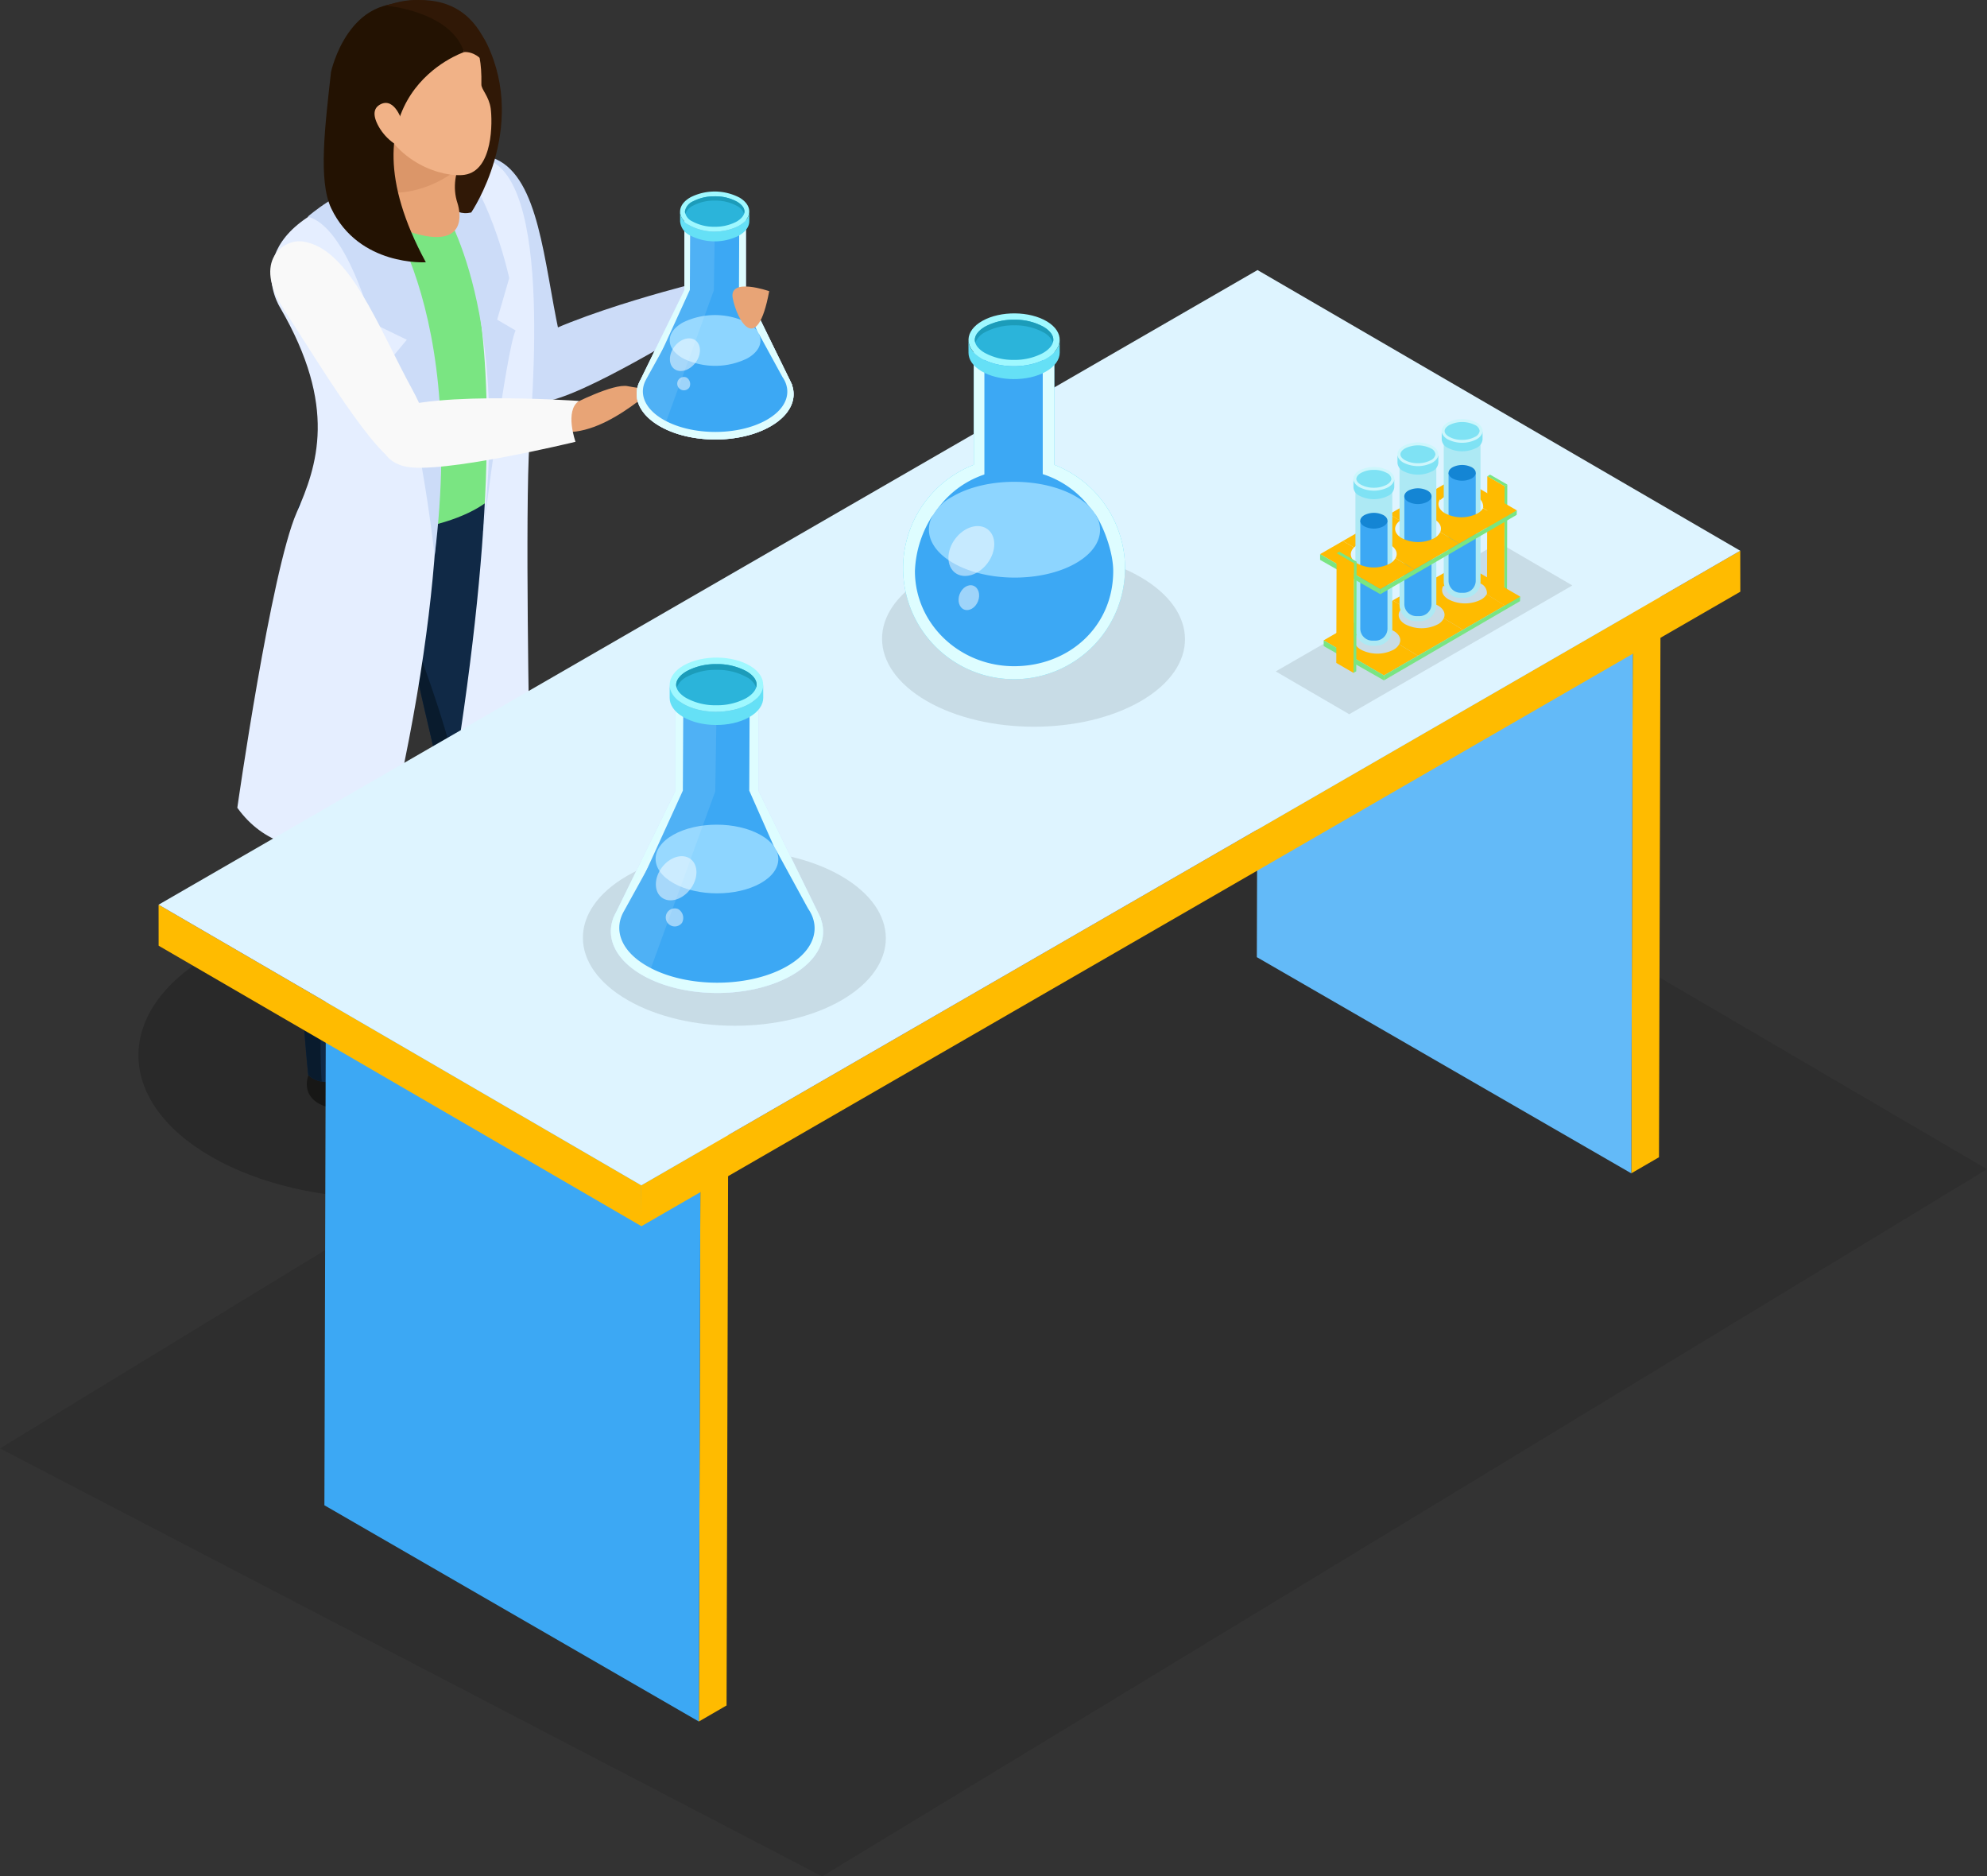 <svg xmlns="http://www.w3.org/2000/svg" width="442.669" height="417.965" viewBox="0 0 442.669 417.965">
  <rect x="0" y="0" width="442.669" height="417.965" fill="#333333" stroke="none"/>
  <g id="Grupo_87329" data-name="Grupo 87329" transform="translate(-275.179 -259.202)">
    <path id="Trazado_146743" data-name="Trazado 146743" d="M275.179,457.746l183.155,95.333L717.847,395.555,544.061,293.81Z" transform="translate(0 124.088)" opacity="0.1"/>
    <g id="Grupo_87255" data-name="Grupo 87255" transform="translate(306.022 462.576)" opacity="0.2">
      <path id="Trazado_146744" data-name="Trazado 146744" d="M375.444,312.85c21.5,12.422,21.621,32.562.261,44.97s-56.085,12.408-77.609,0c-21.492-12.408-21.607-32.548-.234-44.942C319.2,300.451,353.948,300.451,375.444,312.85Z" transform="translate(-281.905 -303.554)"/>
    </g>
    <path id="Trazado_146745" data-name="Trazado 146745" d="M297.946,312.423s-2.238,5.342,5.379,6.585c7.562,1.238,11.138,5.81,13.9,5.727,2.536-.073,5.324-2.063,1.94-5.186s-13.931-8.754-13.931-8.754Z" transform="translate(80.531 184.986)" fill="#171716"/>
    <path id="Trazado_146746" data-name="Trazado 146746" d="M290.44,312.883s-2.563,6.058,6.071,7.474c8.584,1.4,12.624,6.567,15.765,6.479,2.875-.078,6.034-2.334,2.2-5.869s-15.792-9.927-15.792-9.927Z" transform="translate(53.444 185.864)" fill="#171716"/>
    <path id="Trazado_146747" data-name="Trazado 146747" d="M319.623,281.7s6.36,47.4,3.237,68.6-3.237,66.434-3.237,66.434-5.53,3.118-9.533,0c0,0-8.611-33.511-4.92-47.349,3.453-12.913-5.837-34.134-7.378-52.944a113.894,113.894,0,0,0-3.54-20.208S314.4,296.453,319.623,281.7Z" transform="translate(68.387 80.67)" fill="#102946"/>
    <path id="Trazado_146748" data-name="Trazado 146748" d="M317.713,288.687s-.426,36.574-5.535,57.378c-5.131,20.8-9.446,65.063-9.446,65.063s-5.888,3.338-9.574-.142c0,0-3.847-36.285-.4-47.611,3.893-12.775,1.793-34.983-2.32-53.4-2.916-13.082.766-26.321.766-26.321S303.273,292.14,317.713,288.687Z" transform="translate(50.685 87.665)" fill="#102946"/>
    <path id="Trazado_146749" data-name="Trazado 146749" d="M302.269,340.935c3.347-12.537-5.292-32.905-7.208-51.3,4.847,12.5,12.6,34.368,11.83,44.011-.857,10.62,2.495,41.7,4.15,55.975a6.617,6.617,0,0,1-3.852-1.339S298.578,354.774,302.269,340.935Z" transform="translate(71.288 109.124)" fill="#091b2d"/>
    <path id="Trazado_146750" data-name="Trazado 146750" d="M292.759,363.375c3.893-12.775,1.793-34.983-2.32-53.4-2.916-13.082.766-26.321.766-26.321s-.532,1.839,6.865,3.43c.06,15.063,5.466,44.681,3.7,54.095-2.132,11.4-7.039,47.946-5.617,71.281a5.8,5.8,0,0,1-2.99-1.472S289.31,374.7,292.759,363.375Z" transform="translate(50.685 87.665)" fill="#091b2d"/>
    <path id="Trazado_146751" data-name="Trazado 146751" d="M299.731,290.193s.61,9.5,8.653,8.8S342.8,281.939,342.8,281.939s-4.526-5.828-2.1-8.9C340.7,273.043,303.111,282.494,299.731,290.193Z" transform="translate(88.032 49.627)" fill="#ccdcf8"/>
    <path id="Trazado_146752" data-name="Trazado 146752" d="M306.51,267.315c-3.884-1.761-11.973.935-8.336,13.169s10.354,38.628,15.059,40.329c3.82,1.371,10.666.789,7.3-14.958S316.108,271.652,306.51,267.315Z" transform="translate(79.161 27.338)" fill="#ccdcf8"/>
    <g id="Grupo_87256" data-name="Grupo 87256" transform="translate(341.333 294.609)">
      <path id="Trazado_146753" data-name="Trazado 146753" d="M290.153,284.5s8.533-13.839,40.971-17.5c0,0,5.227-2.008,4.251,14.7-.133,2.4,2.238,6.617,3.875,8.832,1.623,2.256,5.874,10.757-4.246,20.47,0,0-4.251,14.8.009,24.564,3.824,8.735-17.7,16.508-35.716,14.224-2.229-.275-7.126-1.885-4.961-9.584,2.141-7.7,7.19-21.157,3.976-35.56S287.516,291.692,290.153,284.5Z" transform="translate(-289.606 -266.924)" fill="#7ae582"/>
    </g>
    <g id="Grupo_87257" data-name="Grupo 87257" transform="translate(341.333 304.021)">
      <path id="Trazado_146754" data-name="Trazado 146754" d="M290.153,277.143c-2.637,7.19,4.934,5.727,8.157,20.144s-1.834,27.857-3.976,35.56c-2.164,7.7,2.733,9.309,4.961,9.584a54.4,54.4,0,0,0,9.066.339c-5.934-14.059,2.935-39.036,3.751-52.93.853-14.724-12.321-20.864-12.321-20.864C292.593,273.208,290.153,277.143,290.153,277.143Z" transform="translate(-289.606 -268.976)" fill="#5fb9e6"/>
    </g>
    <g id="Grupo_87258" data-name="Grupo 87258" transform="translate(328.051 294.313)">
      <path id="Trazado_146755" data-name="Trazado 146755" d="M298.252,275.391s23.281,14.476,2.761,135.748c0,0,12.119-3.416,17.952-13.037,0,0-1.018-52.549,0-68.012,1.041-15.457,5.365-71.034-16.205-62.307C302.759,267.783,290.942,271.516,298.252,275.391Z" transform="translate(-253.878 -266.857)" fill="#e5eeff"/>
      <path id="Trazado_146756" data-name="Trazado 146756" d="M315.1,268.544s32.96,25.692,5.374,142.7c0,0-21.914,10.877-33.767-5.608,0,0,7.493-52.641,13.215-65.742,4.567-10.437,9.194-23.528-3.682-45.68C296.242,294.214,285.278,277.279,315.1,268.544Z" transform="translate(-286.709 -260.818)" fill="#e5eeff"/>
      <path id="Trazado_146757" data-name="Trazado 146757" d="M296.546,276.777s15.82,21.9,9.588,74.037c0,0,5.241-41.329,7.3-45.456l-4.113-2.4,2.692-9.263s-3.655-17.3-11.693-26.834Z" transform="translate(-251.439 -266.859)" fill="#ccdcf8"/>
      <path id="Trazado_146758" data-name="Trazado 146758" d="M303.455,268.258s22.322,22.313,14.944,82.337c0,0-4.081-37.541-10.189-43.383l3.994-4.8-7.791-3.778S298.755,277.14,290.13,275C290.13,275,297.678,268.4,303.455,268.258Z" transform="translate(-274.443 -261.843)" fill="#ccdcf8"/>
    </g>
    <g id="Grupo_87267" data-name="Grupo 87267" transform="translate(347.3 259.202)">
      <g id="Grupo_87259" data-name="Grupo 87259" transform="translate(9.818)">
        <path id="Trazado_146759" data-name="Trazado 146759" d="M313.765,268.575s-2.591,16.659-4.067,32.539c-.216,2.3,2.118,6.4,6.392,5.42,0,0,12.638-18.512,3.517-37.532-2.9-6.039-13.7-14.71-26.559-6.328Z" transform="translate(-293.048 -259.202)" fill="#301806"/>
      </g>
      <g id="Grupo_87262" data-name="Grupo 87262" transform="translate(10.237 21.451)">
        <g id="Grupo_87260" data-name="Grupo 87260">
          <path id="Trazado_146760" data-name="Trazado 146760" d="M316.23,273.808s-5.979,6.571-3.512,13.935c.647,2.013,2.215,10.276-10.079,6.516,0,0-12.729-6.947-8.717-10.725,2.646-2.513,5.3-6.19,1.94-19.653Z" transform="translate(-293.139 -263.88)" fill="#e8a476"/>
        </g>
        <g id="Grupo_87261" data-name="Grupo 87261" transform="translate(0.081 1.476)">
          <path id="Trazado_146761" data-name="Trazado 146761" d="M293.859,282.379a2.158,2.158,0,0,0-.7,1.279c11.8,2.765,20.217-5.328,20.217-5.328L298.444,264.2h0s-.8.482-2.008,1.339C298.765,276.725,296.33,280.049,293.859,282.379Z" transform="translate(-293.157 -264.202)" fill="#db9669"/>
        </g>
      </g>
      <g id="Grupo_87263" data-name="Grupo 87263" transform="translate(11.197 5.38)">
        <path id="Trazado_146762" data-name="Trazado 146762" d="M314.182,262.64s3.315,1.266,3.091,11.179c-.014,1.1,1.687,2.6,2.077,5.337.376,2.774.614,13.821-5.824,14.774-4.64.7-16.012-2.591-19.484-13.83S300.513,254.826,314.182,262.64Z" transform="translate(-293.349 -260.375)" fill="#f1b287"/>
      </g>
      <g id="Grupo_87264" data-name="Grupo 87264" transform="translate(0 0.807)">
        <path id="Trazado_146763" data-name="Trazado 146763" d="M322.18,270.177s-28.723,9.538-8.524,46.813c0,0-14.866.977-21.075-12-2.967-6.223-1.344-18.585-.055-30.361,0,0,3.852-18.062,18.975-14.88C311.5,259.754,321.442,263.908,322.18,270.177Z" transform="translate(-290.907 -259.378)" fill="#231202"/>
      </g>
      <g id="Grupo_87265" data-name="Grupo 87265" transform="translate(13.697 0.014)">
        <path id="Trazado_146764" data-name="Trazado 146764" d="M311.47,270.8s5.012-.793,7.163,8.424c0,0-.018-25.862-24.739-18.791C293.894,260.429,308.476,261.59,311.47,270.8Z" transform="translate(-293.894 -259.205)" fill="#301806"/>
      </g>
      <g id="Grupo_87266" data-name="Grupo 87266" transform="translate(11.32 22.924)">
        <path id="Trazado_146765" data-name="Trazado 146765" d="M299.563,268.451s-1.582-5.535-4.806-3.971c-1,.5-2.132,1.619-.72,4.485s4.489,5.535,6.979,5.3Z" transform="translate(-293.376 -264.201)" fill="#f1b287"/>
      </g>
    </g>
    <path id="Trazado_146766" data-name="Trazado 146766" d="M295.512,270.968c-4.242-.582-11.216,4.306-4.242,15s20.937,34.075,25.935,34.359c4.044.229,10.446-2.288,2.733-16.416S305.935,272.39,295.512,270.968Z" transform="translate(47.075 42.022)" fill="#f9f9f9"/>
    <path id="Trazado_146767" data-name="Trazado 146767" d="M306.2,282.1s9.185-4.774,12.39-4.081,6.5.225,2.311,3.375-9.543,6.447-14.825,6.823-3.811-6.686-3.811-6.686Z" transform="translate(96.448 67.206)" fill="#e8a476"/>
    <path id="Trazado_146768" data-name="Trazado 146768" d="M293.92,282.674s-2.384,9.217,5.475,11.056,38.018-5.489,38.018-5.489-2.49-6.952.784-9.1C338.2,279.143,299.519,276.41,293.92,282.674Z" transform="translate(65.977 69.371)" fill="#f9f9f9"/>
    <g id="Grupo_87283" data-name="Grupo 87283" transform="translate(310.51 319.356)">
      <g id="Grupo_87272" data-name="Grupo 87272" transform="translate(244.669 5.969)">
        <g id="Grupo_87271" data-name="Grupo 87271" style="isolation: isolate">
          <g id="Grupo_87268" data-name="Grupo 87268" transform="translate(83.416 48.152)">
            <path id="Trazado_146769" data-name="Trazado 146769" d="M354.433,431.208l6.18-3.587.4-143.5-6.171,3.6Z" transform="translate(-354.433 -284.123)" fill="#fb0"/>
          </g>
          <g id="Grupo_87269" data-name="Grupo 87269" transform="translate(0.408)">
            <path id="Trazado_146770" data-name="Trazado 146770" d="M419.751,325.37l6.171-3.6-83.416-48.151L336.33,277.2Z" transform="translate(-336.33 -273.622)" fill="#aeb6bc"/>
          </g>
          <g id="Grupo_87270" data-name="Grupo 87270" transform="translate(0 3.578)">
            <path id="Trazado_146771" data-name="Trazado 146771" d="M336.649,274.4l-.408,143.507,83.416,48.152.412-143.489Z" transform="translate(-336.241 -274.402)" fill="#63baf8"/>
          </g>
        </g>
      </g>
      <g id="Grupo_87277" data-name="Grupo 87277" transform="translate(36.939 128.066)">
        <g id="Grupo_87276" data-name="Grupo 87276" style="isolation: isolate">
          <g id="Grupo_87273" data-name="Grupo 87273" transform="translate(83.42 48.165)">
            <path id="Trazado_146772" data-name="Trazado 146772" d="M309.132,457.838l6.175-3.578.412-143.507-6.184,3.6Z" transform="translate(-309.132 -310.753)" fill="#fb0"/>
          </g>
          <g id="Grupo_87274" data-name="Grupo 87274" transform="translate(0.416)">
            <path id="Trazado_146773" data-name="Trazado 146773" d="M374.437,352.01l6.184-3.6-83.407-48.165-6.184,3.6Z" transform="translate(-291.03 -300.249)" fill="#aeb6bc"/>
          </g>
          <g id="Grupo_87275" data-name="Grupo 87275" transform="translate(0 3.601)">
            <path id="Trazado_146774" data-name="Trazado 146774" d="M291.356,301.034l-.416,143.479,83.42,48.17.4-143.489Z" transform="translate(-290.94 -301.034)" fill="#3ca8f4"/>
          </g>
        </g>
      </g>
      <g id="Grupo_87282" data-name="Grupo 87282">
        <g id="Grupo_87281" data-name="Grupo 87281" style="isolation: isolate">
          <g id="Grupo_87278" data-name="Grupo 87278" transform="translate(0 141.366)">
            <path id="Trazado_146775" data-name="Trazado 146775" d="M282.884,303.149l.009,9.135,107.562,62.482-.036-9.108Z" transform="translate(-282.884 -303.149)" fill="#fb0"/>
          </g>
          <g id="Grupo_87279" data-name="Grupo 87279" transform="translate(107.535 62.517)">
            <path id="Trazado_146776" data-name="Trazado 146776" d="M306.335,427.312l.036,9.108L551.183,295.085l-.018-9.131Z" transform="translate(-306.335 -285.954)" fill="#fb0"/>
          </g>
          <g id="Grupo_87280" data-name="Grupo 87280">
            <path id="Trazado_146777" data-name="Trazado 146777" d="M282.884,413.686,390.419,476.2l244.83-141.357L527.705,272.32Z" transform="translate(-282.884 -272.32)" fill="#def4ff"/>
          </g>
        </g>
      </g>
    </g>
    <g id="Grupo_87284" data-name="Grupo 87284" transform="translate(471.684 381.989)" opacity="0.1">
      <path id="Trazado_146778" data-name="Trazado 146778" d="M375.564,291.705c13.22,7.635,13.289,20.006.151,27.641s-34.5,7.635-47.721,0-13.289-20.006-.156-27.641S362.34,284.07,375.564,291.705Z" transform="translate(-318.032 -285.979)"/>
    </g>
    <g id="Grupo_87285" data-name="Grupo 87285" transform="translate(405.039 448.597)" opacity="0.1">
      <path id="Trazado_146779" data-name="Trazado 146779" d="M361.03,306.231c13.22,7.635,13.284,20.007.156,27.641s-34.5,7.635-47.726,0-13.293-20.006-.151-27.641S347.805,298.6,361.03,306.231Z" transform="translate(-303.499 -300.505)"/>
    </g>
    <g id="Grupo_87309" data-name="Grupo 87309" transform="translate(559.388 352.559)">
      <path id="Trazado_146780" data-name="Trazado 146780" d="M386.866,285.56l-7.96,4.6-11.945,6.892-11.019,6.365-5.805,3.352-6.786,3.916-6.19,3.567,16.375,9.538,9.249-5.337,3.8-2.192,8.437-4.875,11.445-6.6,12.564-7.25,4.209-2.435Z" transform="translate(-337.159 -258.052)" opacity="0.1"/>
      <g id="Grupo_87290" data-name="Grupo 87290" transform="translate(47.074 12.37)">
        <g id="Grupo_87289" data-name="Grupo 87289" style="isolation: isolate">
          <g id="Grupo_87286" data-name="Grupo 87286" transform="translate(3.842 2.217)">
            <path id="Trazado_146781" data-name="Trazado 146781" d="M348.329,283.1l.614-.358-.067,24.419-.613.358Z" transform="translate(-348.263 -282.742)" fill="#7ae582"/>
          </g>
          <g id="Grupo_87287" data-name="Grupo 87287" transform="translate(0.067)">
            <path id="Trazado_146782" data-name="Trazado 146782" d="M347.439,282.617l.622-.358,3.833,2.217-.614.358Z" transform="translate(-347.439 -282.259)" fill="#7ae582"/>
          </g>
          <g id="Grupo_87288" data-name="Grupo 87288" transform="translate(0 0.358)">
            <path id="Trazado_146783" data-name="Trazado 146783" d="M351.334,284.553l-.067,24.419-3.842-2.217.067-24.419Z" transform="translate(-347.425 -282.337)" fill="#fb0"/>
          </g>
        </g>
      </g>
      <path id="Trazado_146784" data-name="Trazado 146784" d="M348.272,291.132a7.978,7.978,0,0,1,7.24.073,2.308,2.308,0,0,1,1.362,2.417l4.393,2.719,3.054-2.229-13.014-7.58-6.53,3.769,2.618,1.509A3.8,3.8,0,0,1,348.272,291.132Z" transform="translate(-309.841 -254.564)" fill="#fb0"/>
      <path id="Trazado_146785" data-name="Trazado 146785" d="M363.773,291.076a3.265,3.265,0,0,1-1.289,1.2,7.979,7.979,0,0,1-7.24-.078c-1.582-.949-1.816-2.357-.775-3.467l-2.6-1.5-9.029,5.214,2.426,1.408a3.094,3.094,0,0,1,.468-.321,7.955,7.955,0,0,1,7.236.073c1.279.766,1.678,1.834,1.243,2.8l4.26,2.582,9.377-5.416Z" transform="translate(-316.772 -252.054)" fill="#fb0"/>
      <path id="Trazado_146786" data-name="Trazado 146786" d="M343.933,295.12a8,8,0,0,1,7.236.073c1.353.812,1.715,1.944,1.16,2.953l4.187,2.545,3.118-1.793,6.91-3.989-4.26-2.582a3.057,3.057,0,0,1-1.4,1.4,7.969,7.969,0,0,1-7.236-.073c-1.784-1.078-1.871-2.733-.312-3.875l-2.426-1.408-4.751,2.747-5.567,3.215,2.49,1.431A4.032,4.032,0,0,1,343.933,295.12Z" transform="translate(-324.839 -247.977)" fill="#fb0"/>
      <path id="Trazado_146787" data-name="Trazado 146787" d="M356.295,293.485a3.22,3.22,0,0,1-1.311,1.238,7.942,7.942,0,0,1-7.236-.069c-1.623-.977-1.83-2.43-.7-3.554l-2.49-1.431-5.071,2.926,13.422,7.814,7.571-4.379Z" transform="translate(-328.805 -243.316)" fill="#fb0"/>
      <path id="Trazado_146788" data-name="Trazado 146788" d="M342.416,305.727v1.106l30.321-17.643.054-1Z" transform="translate(-318.31 -248.635)" fill="#7ae582"/>
      <path id="Trazado_146789" data-name="Trazado 146789" d="M352.91,298.122l-13.42-7.814v1.276l13.42,7.644Z" transform="translate(-328.804 -241.03)" fill="#7ae582"/>
      <path id="Trazado_146790" data-name="Trazado 146790" d="M348.088,286.926a7.983,7.983,0,0,1,7.236.073,2.3,2.3,0,0,1,1.362,2.421l4.4,2.719,3.118-2.192-13.087-7.612L344.6,286.1l2.614,1.509A4.065,4.065,0,0,1,348.088,286.926Z" transform="translate(-310.483 -269.612)" fill="#fb0"/>
      <path id="Trazado_146791" data-name="Trazado 146791" d="M348.966,316.537h.913a3.647,3.647,0,0,0,3.645-3.65V280.353h-8.2v32.534A3.65,3.65,0,0,0,348.966,316.537Z" transform="translate(-307.894 -276.722)" fill="#ade9f4"/>
      <path id="Trazado_146792" data-name="Trazado 146792" d="M348.248,308.887h.674a2.69,2.69,0,0,0,2.687-2.7V282.172h-6.053v24.019A2.691,2.691,0,0,0,348.248,308.887Z" transform="translate(-307.052 -270.2)" fill="#3ca8f4"/>
      <g id="Grupo_87292" data-name="Grupo 87292" transform="translate(38.501 10.219)">
        <g id="Grupo_87291" data-name="Grupo 87291">
          <path id="Trazado_146793" data-name="Trazado 146793" d="M350.772,282.323c1.16.7,1.114,1.811-.092,2.481a4.716,4.716,0,0,1-4.283-.041c-1.156-.7-1.119-1.807.087-2.481A4.739,4.739,0,0,1,350.772,282.323Z" transform="translate(-345.555 -281.79)" fill="#1485d4"/>
        </g>
      </g>
      <path id="Trazado_146794" data-name="Trazado 146794" d="M363.595,286.891a3.306,3.306,0,0,1-1.284,1.2,7.965,7.965,0,0,1-7.24-.073c-1.587-.954-1.82-2.362-.78-3.467l-2.591-1.5-9.029,5.214,2.421,1.4a4.922,4.922,0,0,1,.472-.312,7.97,7.97,0,0,1,7.236.064c1.275.77,1.674,1.839,1.243,2.806l4.255,2.572,9.377-5.411Z" transform="translate(-317.396 -267.059)" fill="#fb0"/>
      <g id="Grupo_87296" data-name="Grupo 87296" transform="translate(27.128 5.199)">
        <path id="Trazado_146795" data-name="Trazado 146795" d="M346.818,317.67h.912a3.643,3.643,0,0,0,3.646-3.645V281.486h-8.2v32.539A3.64,3.64,0,0,0,346.818,317.67Z" transform="translate(-342.724 -277.858)" fill="#ade9f4"/>
        <path id="Trazado_146796" data-name="Trazado 146796" d="M346.094,310.017h.679a2.689,2.689,0,0,0,2.692-2.687V283.306h-6.057v24.023A2.688,2.688,0,0,0,346.094,310.017Z" transform="translate(-341.885 -271.333)" fill="#3ca8f4"/>
        <g id="Grupo_87293" data-name="Grupo 87293" transform="translate(0 2.623)">
          <path id="Trazado_146797" data-name="Trazado 146797" d="M343.075,283.2V281.29c0,.656.679,1.133,1.522,1.642a6.073,6.073,0,0,0,5.915.078c.935-.527,1.665-1.045,1.665-1.743v1.9a2.309,2.309,0,0,1-1.4,1.912,7.1,7.1,0,0,1-6.433-.069A2.219,2.219,0,0,1,343.075,283.2Z" transform="translate(-343.075 -281.267)" fill="#7fe2f4"/>
        </g>
        <g id="Grupo_87294" data-name="Grupo 87294" transform="translate(0)">
          <path id="Trazado_146798" data-name="Trazado 146798" d="M350.911,281.5c1.738,1.045,1.678,2.715-.138,3.728a7.1,7.1,0,0,1-6.433-.069c-1.738-1.05-1.678-2.719.133-3.733A7.109,7.109,0,0,1,350.911,281.5Z" transform="translate(-343.075 -280.695)" fill="#cdf6fc"/>
          <path id="Trazado_146799" data-name="Trazado 146799" d="M347.1,284.808a5.834,5.834,0,0,1-2.93-.711c-.623-.376-.967-.83-.949-1.284,0-.463.394-.949,1.064-1.321a6.471,6.471,0,0,1,5.778.05,1.656,1.656,0,0,1,.958,1.289,1.765,1.765,0,0,1-1.068,1.321A5.93,5.93,0,0,1,347.1,284.808Z" transform="translate(-342.563 -280.185)" fill="#7fe2f4"/>
        </g>
        <g id="Grupo_87295" data-name="Grupo 87295" transform="translate(1.523 10.214)">
          <path id="Trazado_146800" data-name="Trazado 146800" d="M348.625,283.462c1.16.7,1.114,1.811-.1,2.481a4.692,4.692,0,0,1-4.278-.046c-1.156-.692-1.119-1.8.083-2.481A4.72,4.72,0,0,1,348.625,283.462Z" transform="translate(-343.407 -282.922)" fill="#1485d4"/>
        </g>
      </g>
      <path id="Trazado_146801" data-name="Trazado 146801" d="M343.755,290.93A8.007,8.007,0,0,1,351,291c1.348.812,1.715,1.949,1.16,2.958l4.191,2.545,3.109-1.8,6.91-3.989-4.255-2.572a3.124,3.124,0,0,1-1.394,1.394,7.95,7.95,0,0,1-7.24-.078c-1.788-1.068-1.871-2.728-.316-3.875l-2.421-1.4-4.755,2.742-5.562,3.21,2.485,1.44A4.12,4.12,0,0,1,343.755,290.93Z" transform="translate(-325.463 -262.982)" fill="#fb0"/>
      <path id="Trazado_146802" data-name="Trazado 146802" d="M344.677,318.862h.912a3.648,3.648,0,0,0,3.65-3.65V282.678h-8.208v32.534A3.647,3.647,0,0,0,344.677,318.862Z" transform="translate(-323.272 -268.386)" fill="#ade9f4"/>
      <path id="Trazado_146803" data-name="Trazado 146803" d="M343.954,311.208h.674a2.694,2.694,0,0,0,2.7-2.692V284.5h-6.058v24.019A2.686,2.686,0,0,0,343.954,311.208Z" transform="translate(-322.43 -261.86)" fill="#3ca8f4"/>
      <g id="Grupo_87297" data-name="Grupo 87297" transform="translate(18.834 20.879)">
        <path id="Trazado_146804" data-name="Trazado 146804" d="M346.483,284.649c1.16.706,1.114,1.811-.087,2.481a4.711,4.711,0,0,1-4.287-.037c-1.156-.7-1.119-1.811.092-2.481A4.7,4.7,0,0,1,346.483,284.649Z" transform="translate(-341.266 -284.114)" fill="#1485d4"/>
      </g>
      <path id="Trazado_146805" data-name="Trazado 146805" d="M356.121,289.307a3.28,3.28,0,0,1-1.312,1.238,7.983,7.983,0,0,1-7.236-.073c-1.623-.977-1.834-2.43-.7-3.549l-2.485-1.44-5.072,2.926,13.417,7.814,7.58-4.37Z" transform="translate(-329.429 -258.328)" fill="#fb0"/>
      <path id="Trazado_146806" data-name="Trazado 146806" d="M342.241,301.554v1.106l30.37-17.665.044-1Z" transform="translate(-318.937 -263.66)" fill="#7ae582"/>
      <path id="Trazado_146807" data-name="Trazado 146807" d="M352.732,293.935l-13.416-7.814V287.4l13.416,7.644Z" transform="translate(-329.427 -256.041)" fill="#7ae582"/>
      <g id="Grupo_87302" data-name="Grupo 87302" transform="translate(13.497 29.534)">
        <g id="Grupo_87301" data-name="Grupo 87301" style="isolation: isolate">
          <g id="Grupo_87298" data-name="Grupo 87298" transform="translate(3.833 2.212)">
            <path id="Trazado_146808" data-name="Trazado 146808" d="M341.01,286.847l.618-.363-.072,24.423-.618.359Z" transform="translate(-340.939 -286.484)" fill="#7ae582"/>
          </g>
          <g id="Grupo_87299" data-name="Grupo 87299" transform="translate(0.063)">
            <path id="Trazado_146809" data-name="Trazado 146809" d="M340.116,286.36l.618-.358,3.842,2.212-.618.363Z" transform="translate(-340.116 -286.002)" fill="#7ae582"/>
          </g>
          <g id="Grupo_87300" data-name="Grupo 87300" transform="translate(0 0.358)">
            <path id="Trazado_146810" data-name="Trazado 146810" d="M344.008,288.3l-.072,24.419L340.1,310.5l.063-24.419Z" transform="translate(-340.102 -286.08)" fill="#fb0"/>
          </g>
        </g>
      </g>
      <g id="Grupo_87303" data-name="Grupo 87303" transform="translate(36.982 2.622)">
        <path id="Trazado_146811" data-name="Trazado 146811" d="M345.224,282.063v-1.9c0,.646.674,1.123,1.522,1.632a6.073,6.073,0,0,0,5.915.078c.935-.527,1.66-1.046,1.66-1.743v1.9a2.309,2.309,0,0,1-1.4,1.907,7.062,7.062,0,0,1-6.429-.064A2.221,2.221,0,0,1,345.224,282.063Z" transform="translate(-345.224 -280.133)" fill="#7fe2f4"/>
      </g>
      <g id="Grupo_87304" data-name="Grupo 87304" transform="translate(36.979)">
        <path id="Trazado_146812" data-name="Trazado 146812" d="M353.063,280.367c1.733,1.046,1.678,2.715-.142,3.728a7.057,7.057,0,0,1-6.433-.069c-1.738-1.045-1.674-2.715.133-3.724A7.091,7.091,0,0,1,353.063,280.367Z" transform="translate(-345.223 -279.561)" fill="#cdf6fc"/>
        <path id="Trazado_146813" data-name="Trazado 146813" d="M349.251,283.679a5.78,5.78,0,0,1-2.935-.715c-.624-.371-.967-.83-.949-1.279,0-.468.394-.945,1.064-1.321a6.452,6.452,0,0,1,5.778.046,1.662,1.662,0,0,1,.958,1.289,1.76,1.76,0,0,1-1.064,1.321A5.942,5.942,0,0,1,349.251,283.679Z" transform="translate(-344.713 -279.053)" fill="#7fe2f4"/>
      </g>
      <g id="Grupo_87305" data-name="Grupo 87305" transform="translate(17.315 13.288)">
        <path id="Trazado_146814" data-name="Trazado 146814" d="M340.935,284.385v-1.9c0,.656.679,1.128,1.522,1.637a6.05,6.05,0,0,0,5.915.078c.935-.518,1.66-1.046,1.66-1.738v1.9a2.308,2.308,0,0,1-1.4,1.908,7.062,7.062,0,0,1-6.429-.064A2.209,2.209,0,0,1,340.935,284.385Z" transform="translate(-340.935 -282.459)" fill="#7fe2f4"/>
      </g>
      <g id="Grupo_87306" data-name="Grupo 87306" transform="translate(17.313 10.665)">
        <path id="Trazado_146815" data-name="Trazado 146815" d="M348.773,282.694c1.733,1.041,1.678,2.71-.138,3.728a7.085,7.085,0,0,1-6.433-.069c-1.743-1.05-1.678-2.714.133-3.728A7.1,7.1,0,0,1,348.773,282.694Z" transform="translate(-340.935 -281.887)" fill="#cdf6fc"/>
        <path id="Trazado_146816" data-name="Trazado 146816" d="M344.957,286a5.846,5.846,0,0,1-2.93-.72c-.619-.372-.968-.826-.949-1.279s.39-.945,1.068-1.321a5.918,5.918,0,0,1,2.843-.656,5.833,5.833,0,0,1,2.93.711,1.6,1.6,0,0,1,.954,1.279c0,.468-.394.949-1.059,1.325A6,6,0,0,1,344.957,286Z" transform="translate(-340.425 -281.378)" fill="#7fe2f4"/>
      </g>
    </g>
    <g id="Grupo_87314" data-name="Grupo 87314" transform="translate(476.386 329.009)">
      <path id="Trazado_146831" data-name="Trazado 146831" d="M352.729,304.067v-28.5H334.8v28.5a24.72,24.72,0,1,0,17.929,0Z" transform="translate(-319.058 -270.343)" fill="#4ed3f3"/>
      <path id="Trazado_146832" data-name="Trazado 146832" d="M352.729,304.067v-28.5H334.8v28.5a24.72,24.72,0,1,0,17.929,0Z" transform="translate(-319.058 -270.343)" fill="#defdff"/>
      <path id="Trazado_146833" data-name="Trazado 146833" d="M362.151,303.569A21.152,21.152,0,1,1,341,282.013,21.355,21.355,0,0,1,362.151,303.569Z" transform="translate(-316.2 -247.22)" fill="#3ca8f4"/>
      <rect id="Rectángulo_32739" data-name="Rectángulo 32739" width="12.999" height="33.697" transform="translate(18.098 8.55)" fill="#3ca8f4"/>
      <path id="Trazado_146834" data-name="Trazado 146834" d="M359.786,284.167a9.637,9.637,0,0,1-4.457,11.06c-7.419,4.164-19.488,4.168-26.958,0-4.8-2.678-6.039-7.428-4.7-10.867a24.265,24.265,0,0,0-4.044,12.527c0,11.711,9.891,21.2,22.088,21.2s22.088-8.795,22.088-21.2C363.807,292.843,361.836,287.386,359.786,284.167Z" transform="translate(-317.004 -239.497)" fill="#3ca8f4"/>
      <path id="Trazado_146835" data-name="Trazado 146835" d="M325.936,300.82c7.47,4.168,19.539,4.164,26.958,0,4.549-2.554,6.291-6.076,5.246-9.386-.665-2.077-2.426-4.067-5.3-5.677l-.037-.023c-7.465-4.168-19.539-4.168-26.963,0-.142.078-.27.161-.408.238a10.59,10.59,0,0,0-4.691,4.994C319.412,294.4,321.14,298.142,325.936,300.82Z" transform="translate(-314.569 -245.09)" fill="#8dd5ff"/>
      <g id="Grupo_87312" data-name="Grupo 87312" transform="translate(14.545)">
        <g id="Grupo_87310" data-name="Grupo 87310" transform="translate(0.006)">
          <path id="Trazado_146836" data-name="Trazado 146836" d="M339.723,276.221c3.889,2.339,3.751,6.067-.3,8.323s-10.482,2.192-14.357-.142-3.756-6.067.293-8.327S335.835,273.887,339.723,276.221Z" transform="translate(-322.231 -274.425)" fill="#9ff8ff"/>
          <path id="Trazado_146837" data-name="Trazado 146837" d="M331.253,283.676a13.156,13.156,0,0,1-6.571-1.6c-1.4-.844-2.16-1.866-2.141-2.889.018-1.055.894-2.146,2.4-2.98a13.359,13.359,0,0,1,6.378-1.477,13.112,13.112,0,0,1,6.566,1.6c1.4.844,2.164,1.866,2.146,2.889-.014,1.055-.894,2.141-2.4,2.981A13.348,13.348,0,0,1,331.253,283.676Z" transform="translate(-321.125 -273.319)" fill="#2bb4da"/>
          <path id="Trazado_146838" data-name="Trazado 146838" d="M324.938,277.453a13.36,13.36,0,0,1,6.378-1.467,13.16,13.16,0,0,1,6.566,1.587,4.328,4.328,0,0,1,2.041,2.229,2.169,2.169,0,0,0,.106-.582c.018-1.022-.747-2.045-2.146-2.889a13.112,13.112,0,0,0-6.566-1.6,13.359,13.359,0,0,0-6.378,1.477c-1.5.835-2.38,1.926-2.4,2.98a2.219,2.219,0,0,0,.105.665A4.576,4.576,0,0,1,324.938,277.453Z" transform="translate(-321.125 -273.319)" fill="#1c9cba"/>
        </g>
        <g id="Grupo_87311" data-name="Grupo 87311" transform="translate(0 5.854)">
          <path id="Trazado_146839" data-name="Trazado 146839" d="M322.244,278.637l-.014-2.875c0,1.463.945,2.926,2.838,4.063,3.875,2.334,10.317,2.4,14.357.142,2.086-1.16,3.136-2.715,3.132-4.264l.009,2.871c0,1.55-1.045,3.1-3.132,4.269-4.04,2.252-10.478,2.187-14.357-.147C323.184,281.558,322.248,280.095,322.244,278.637Z" transform="translate(-322.23 -275.702)" fill="#65e0f6"/>
        </g>
      </g>
      <g id="Grupo_87313" data-name="Grupo 87313" transform="translate(10.083 47.376)">
        <path id="Trazado_146840" data-name="Trazado 146840" d="M329.988,292.992c-1.99,2.687-5.223,3.668-7.218,2.187s-2.018-4.856-.028-7.543,5.214-3.668,7.218-2.192S331.978,290.3,329.988,292.992Z" transform="translate(-321.257 -284.757)" fill="#fff" opacity="0.5"/>
        <path id="Trazado_146841" data-name="Trazado 146841" d="M326.088,291.194c-.573,1.463-1.954,2.293-3.082,1.857s-1.582-1.99-1.009-3.453,1.944-2.293,3.081-1.848S326.657,289.731,326.088,291.194Z" transform="translate(-319.49 -274.453)" fill="#fff" opacity="0.5"/>
      </g>
    </g>
    <g id="Grupo_87321" data-name="Grupo 87321" transform="translate(411.268 405.683)">
      <path id="Trazado_146842" data-name="Trazado 146842" d="M351.633,343.863h.06l-.5-1.036-.055-.119-13.394-27.357h0V292.68H319.246v22.671l-13.2,26.967a10.714,10.714,0,0,0-.518,1.055l-.147.307h.023c-1.66,4.42.468,9.226,6.42,12.661,9.267,5.347,24.243,5.347,33.46,0C351.11,352.947,353.215,348.229,351.633,343.863Z" transform="translate(-304.857 -285.648)" fill="#d2e6fe"/>
      <path id="Trazado_146843" data-name="Trazado 146843" d="M351.633,343.863h.06l-.5-1.036-.055-.119-13.394-27.357h0V292.68H319.246v22.671l-13.2,26.967a10.714,10.714,0,0,0-.518,1.055l-.147.307h.023c-1.66,4.42.468,9.226,6.42,12.661,9.267,5.347,24.243,5.347,33.46,0C351.11,352.947,353.215,348.229,351.633,343.863Z" transform="translate(-304.857 -285.648)" fill="#d2e6fe"/>
      <path id="Trazado_146844" data-name="Trazado 146844" d="M351.633,343.863h.06l-.5-1.036-.055-.119-13.394-27.357h0V292.68H319.246v22.671l-13.2,26.967a10.714,10.714,0,0,0-.518,1.055l-.147.307h.023c-1.66,4.42.468,9.226,6.42,12.661,9.267,5.347,24.243,5.347,33.46,0C351.11,352.947,353.215,348.229,351.633,343.863Z" transform="translate(-304.857 -285.648)" fill="#defdff"/>
      <path id="Trazado_146845" data-name="Trazado 146845" d="M344.781,342.531h.046l-.344-.715c-.051-.106-.092-.2-.138-.294l-11.358-25.67h0l.1-23.331-14.779.211-.115,23.12L306.717,341a8.381,8.381,0,0,0-.633,1.33l-.027.046h.009c-1.389,3.769.4,7.864,5.388,10.794,7.754,4.567,20.291,4.567,28,0C344.336,350.281,346.106,346.255,344.781,342.531Z" transform="translate(-302.155 -286.215)" fill="#3ca8f4"/>
      <g id="Grupo_87315" data-name="Grupo 87315" transform="translate(14.389 2.149)">
        <path id="Trazado_146846" data-name="Trazado 146846" d="M323.76,293.187c3.627,2.086,3.641,5.48.041,7.571a14.406,14.406,0,0,1-13.073,0c-3.627-2.091-3.646-5.484-.046-7.575A14.4,14.4,0,0,1,323.76,293.187Z" transform="translate(-307.995 -291.615)" fill="#8bc3de"/>
      </g>
      <path id="Trazado_146847" data-name="Trazado 146847" d="M348.226,315.133h0l-.009-.014a8.778,8.778,0,0,0-.89-1.614l-7.1-13H313.8l-7.493,13.564c-.069.124-.137.247-.2.376l-.018.027h0c-2.082,4.113-.216,8.731,5.6,11.968,8.524,4.76,22.3,4.76,30.773,0C347.923,323.377,349.84,319.085,348.226,315.133Z" transform="translate(-303.389 -257.592)" fill="#3ca8f4"/>
      <g id="Grupo_87316" data-name="Grupo 87316" transform="translate(9.967 37.217)">
        <path id="Trazado_146848" data-name="Trazado 146848" d="M330.336,301.506c5.351,2.981,5.383,7.827.06,10.812s-13.972,2.99-19.328,0S305.68,304.486,311,301.5,324.975,298.516,330.336,301.506Z" transform="translate(-307.031 -299.263)" fill="#8dd5ff"/>
      </g>
      <path id="Trazado_146849" data-name="Trazado 146849" d="M311.821,356.34c.381.22.789.413,1.192.624l15.1-41.508.367-22.776h-7.722l.133,22.606L304.865,346.28C304.713,349.911,307.02,353.571,311.821,356.34Z" transform="translate(-304.856 -285.648)" fill="#fff" opacity="0.1"/>
      <g id="Grupo_87319" data-name="Grupo 87319" transform="translate(13.096)">
        <g id="Grupo_87317" data-name="Grupo 87317" transform="translate(0.001)">
          <path id="Trazado_146850" data-name="Trazado 146850" d="M325.646,292.992c3.985,2.394,3.847,6.213-.3,8.529s-10.748,2.247-14.733-.147-3.843-6.213.312-8.529S321.661,290.589,325.646,292.992Z" transform="translate(-307.713 -291.147)" fill="#9ff8ff"/>
          <path id="Trazado_146851" data-name="Trazado 146851" d="M316.958,300.625a13.4,13.4,0,0,1-6.731-1.637c-1.435-.858-2.215-1.908-2.2-2.958.018-1.078.912-2.2,2.458-3.059a13.683,13.683,0,0,1,6.534-1.509,13.534,13.534,0,0,1,6.741,1.632c1.431.867,2.215,1.917,2.192,2.962-.014,1.082-.908,2.2-2.458,3.063A13.677,13.677,0,0,1,316.958,300.625Z" transform="translate(-306.578 -290.012)" fill="#2bb4da"/>
          <path id="Trazado_146852" data-name="Trazado 146852" d="M310.489,294.251a13.685,13.685,0,0,1,6.534-1.509,13.485,13.485,0,0,1,6.741,1.637,4.411,4.411,0,0,1,2.086,2.279,2.27,2.27,0,0,0,.106-.6c.023-1.045-.761-2.1-2.192-2.962a13.534,13.534,0,0,0-6.741-1.632,13.683,13.683,0,0,0-6.534,1.509c-1.545.862-2.44,1.981-2.458,3.059a1.958,1.958,0,0,0,.11.683A4.685,4.685,0,0,1,310.489,294.251Z" transform="translate(-306.578 -290.012)" fill="#1c9cba"/>
        </g>
        <g id="Grupo_87318" data-name="Grupo 87318" transform="translate(0 6.004)">
          <path id="Trazado_146853" data-name="Trazado 146853" d="M307.717,295.459l0-2.944c0,1.495.968,3,2.9,4.164,3.985,2.393,10.574,2.462,14.733.147,2.137-1.192,3.205-2.783,3.205-4.37l.009,2.944c0,1.587-1.073,3.178-3.205,4.37-4.154,2.316-10.748,2.247-14.733-.147C308.69,298.458,307.727,296.959,307.717,295.459Z" transform="translate(-307.713 -292.456)" fill="#65e0f6"/>
        </g>
      </g>
      <g id="Grupo_87320" data-name="Grupo 87320" transform="translate(10.023 44.234)">
        <path id="Trazado_146854" data-name="Trazado 146854" d="M314.774,308.079c-1.761,2.38-4.618,3.251-6.392,1.944s-1.788-4.3-.023-6.681,4.618-3.246,6.392-1.94S316.535,305.7,314.774,308.079Z" transform="translate(-307.043 -300.793)" fill="#fff" opacity="0.5"/>
        <path id="Trazado_146855" data-name="Trazado 146855" d="M311.32,306.491a2.009,2.009,0,1,1-.894-3.049A2.287,2.287,0,0,1,311.32,306.491Z" transform="translate(-305.478 -291.671)" fill="#fff" opacity="0.5"/>
      </g>
    </g>
    <g id="Grupo_87328" data-name="Grupo 87328" transform="translate(417.011 301.865)">
      <path id="Trazado_146856" data-name="Trazado 146856" d="M340.7,307.488h.046l-.371-.77-.041-.087-9.9-20.227h0V269.64H316.755V286.4l-9.767,19.938a8.256,8.256,0,0,0-.385.784l-.11.22h.018c-1.224,3.269.349,6.823,4.746,9.364,6.855,3.962,17.934,3.962,24.743,0C340.315,314.2,341.87,310.717,340.7,307.488Z" transform="translate(-306.109 -264.44)" fill="#d2e6fe"/>
      <path id="Trazado_146857" data-name="Trazado 146857" d="M340.7,307.488h.046l-.371-.77-.041-.087-9.9-20.227h0V269.64H316.755V286.4l-9.767,19.938a8.256,8.256,0,0,0-.385.784l-.11.22h.018c-1.224,3.269.349,6.823,4.746,9.364,6.855,3.962,17.934,3.962,24.743,0C340.315,314.2,341.87,310.717,340.7,307.488Z" transform="translate(-306.109 -264.44)" fill="#d2e6fe"/>
      <path id="Trazado_146858" data-name="Trazado 146858" d="M340.7,307.488h.046l-.371-.77-.041-.087-9.9-20.227h0V269.64H316.755V286.4l-9.767,19.938a8.256,8.256,0,0,0-.385.784l-.11.22h.018c-1.224,3.269.349,6.823,4.746,9.364,6.855,3.962,17.934,3.962,24.743,0C340.315,314.2,341.87,310.717,340.7,307.488Z" transform="translate(-306.109 -264.44)" fill="#defdff"/>
      <path id="Trazado_146859" data-name="Trazado 146859" d="M335.63,306.5h.037l-.257-.527c-.037-.078-.064-.147-.1-.216l-8.4-18.984h0l.073-17.255-10.932.161-.082,17.095-8.483,18.594a5.813,5.813,0,0,0-.472.981l-.018.032h0c-1.027,2.793.3,5.819,3.98,7.988,5.736,3.375,15.008,3.375,20.708,0C335.3,312.236,336.611,309.26,335.63,306.5Z" transform="translate(-304.111 -264.863)" fill="#3ca8f4"/>
      <g id="Grupo_87322" data-name="Grupo 87322" transform="translate(10.639 1.589)">
        <path id="Trazado_146860" data-name="Trazado 146860" d="M320.092,270.015c2.678,1.541,2.692,4.054.028,5.594a10.638,10.638,0,0,1-9.671,0c-2.683-1.541-2.692-4.054-.032-5.6A10.662,10.662,0,0,1,320.092,270.015Z" transform="translate(-308.43 -268.852)" fill="#8bc3de"/>
      </g>
      <path id="Trazado_146861" data-name="Trazado 146861" d="M338.178,286.239h0l0-.009a6.247,6.247,0,0,0-.656-1.192l-5.25-9.611H312.724l-5.539,10.024c-.05.1-.1.188-.147.284l-.014.023h0c-1.545,3.04-.161,6.452,4.132,8.845,6.31,3.522,16.494,3.522,22.758,0C337.953,292.337,339.375,289.164,338.178,286.239Z" transform="translate(-305.022 -243.694)" fill="#3ca8f4"/>
      <g id="Grupo_87323" data-name="Grupo 87323" transform="translate(7.37 27.519)">
        <path id="Trazado_146862" data-name="Trazado 146862" d="M324.955,276.166c3.957,2.206,3.976,5.787.037,7.993a16.224,16.224,0,0,1-14.288,0c-3.962-2.206-3.985-5.787-.051-8A16.269,16.269,0,0,1,324.955,276.166Z" transform="translate(-307.717 -274.507)" fill="#8dd5ff"/>
      </g>
      <path id="Trazado_146863" data-name="Trazado 146863" d="M311.255,316.71c.289.165.587.307.885.463L323.3,286.482l.275-16.842h-5.7l.1,16.714-11.854,22.918C306,311.959,307.706,314.665,311.255,316.71Z" transform="translate(-306.108 -264.44)" fill="#fff" opacity="0.1"/>
      <g id="Grupo_87326" data-name="Grupo 87326" transform="translate(9.683)">
        <g id="Grupo_87324" data-name="Grupo 87324">
          <path id="Trazado_146864" data-name="Trazado 146864" d="M321.482,269.873c2.949,1.77,2.843,4.595-.225,6.3a11.976,11.976,0,0,1-10.9-.115c-2.939-1.77-2.843-4.59.234-6.3A11.972,11.972,0,0,1,321.482,269.873Z" transform="translate(-308.221 -268.506)" fill="#9ff8ff"/>
          <path id="Trazado_146865" data-name="Trazado 146865" d="M315.055,275.516a9.971,9.971,0,0,1-4.975-1.206,2.749,2.749,0,0,1-1.623-2.192,3,3,0,0,1,1.816-2.265,10.175,10.175,0,0,1,4.829-1.114,10,10,0,0,1,4.989,1.211c1.064.642,1.642,1.421,1.623,2.187-.009.8-.674,1.628-1.82,2.27A10.145,10.145,0,0,1,315.055,275.516Z" transform="translate(-307.379 -267.67)" fill="#2bb4da"/>
          <path id="Trazado_146866" data-name="Trazado 146866" d="M310.272,270.807a10.122,10.122,0,0,1,4.829-1.119,10,10,0,0,1,4.989,1.21,3.238,3.238,0,0,1,1.541,1.688,1.724,1.724,0,0,0,.082-.449c.019-.766-.559-1.545-1.623-2.187a10,10,0,0,0-4.989-1.211,10.175,10.175,0,0,0-4.829,1.114,3,3,0,0,0-1.816,2.265,1.52,1.52,0,0,0,.083.509A3.419,3.419,0,0,1,310.272,270.807Z" transform="translate(-307.379 -267.67)" fill="#1c9cba"/>
        </g>
        <g id="Grupo_87325" data-name="Grupo 87325" transform="translate(0.004 4.444)">
          <path id="Trazado_146867" data-name="Trazado 146867" d="M308.222,271.69v-2.178a3.752,3.752,0,0,0,2.137,3.077,11.976,11.976,0,0,0,10.9.115c1.582-.885,2.375-2.063,2.375-3.228v2.169c0,1.178-.789,2.357-2.371,3.233a12.02,12.02,0,0,1-10.9-.105A3.818,3.818,0,0,1,308.222,271.69Z" transform="translate(-308.222 -269.475)" fill="#65e0f6"/>
        </g>
      </g>
      <g id="Grupo_87327" data-name="Grupo 87327" transform="translate(7.41 32.706)">
        <path id="Trazado_146868" data-name="Trazado 146868" d="M313.451,281.029c-1.312,1.756-3.425,2.4-4.737,1.435s-1.321-3.178-.014-4.943,3.416-2.4,4.728-1.435S314.749,279.268,313.451,281.029Z" transform="translate(-307.725 -275.638)" fill="#fff" opacity="0.5"/>
        <path id="Trazado_146869" data-name="Trazado 146869" d="M310.888,279.853a1.486,1.486,0,1,1-.66-2.256A1.693,1.693,0,0,1,310.888,279.853Z" transform="translate(-306.565 -268.892)" fill="#fff" opacity="0.5"/>
      </g>
    </g>
    <path id="Trazado_146870" data-name="Trazado 146870" d="M318.954,274.161s-9.038-3.178-8.125,1.568S316.2,288.931,318.954,274.161Z" transform="translate(127.59 49.902)" fill="#e8a476"/>
  </g>
</svg>
